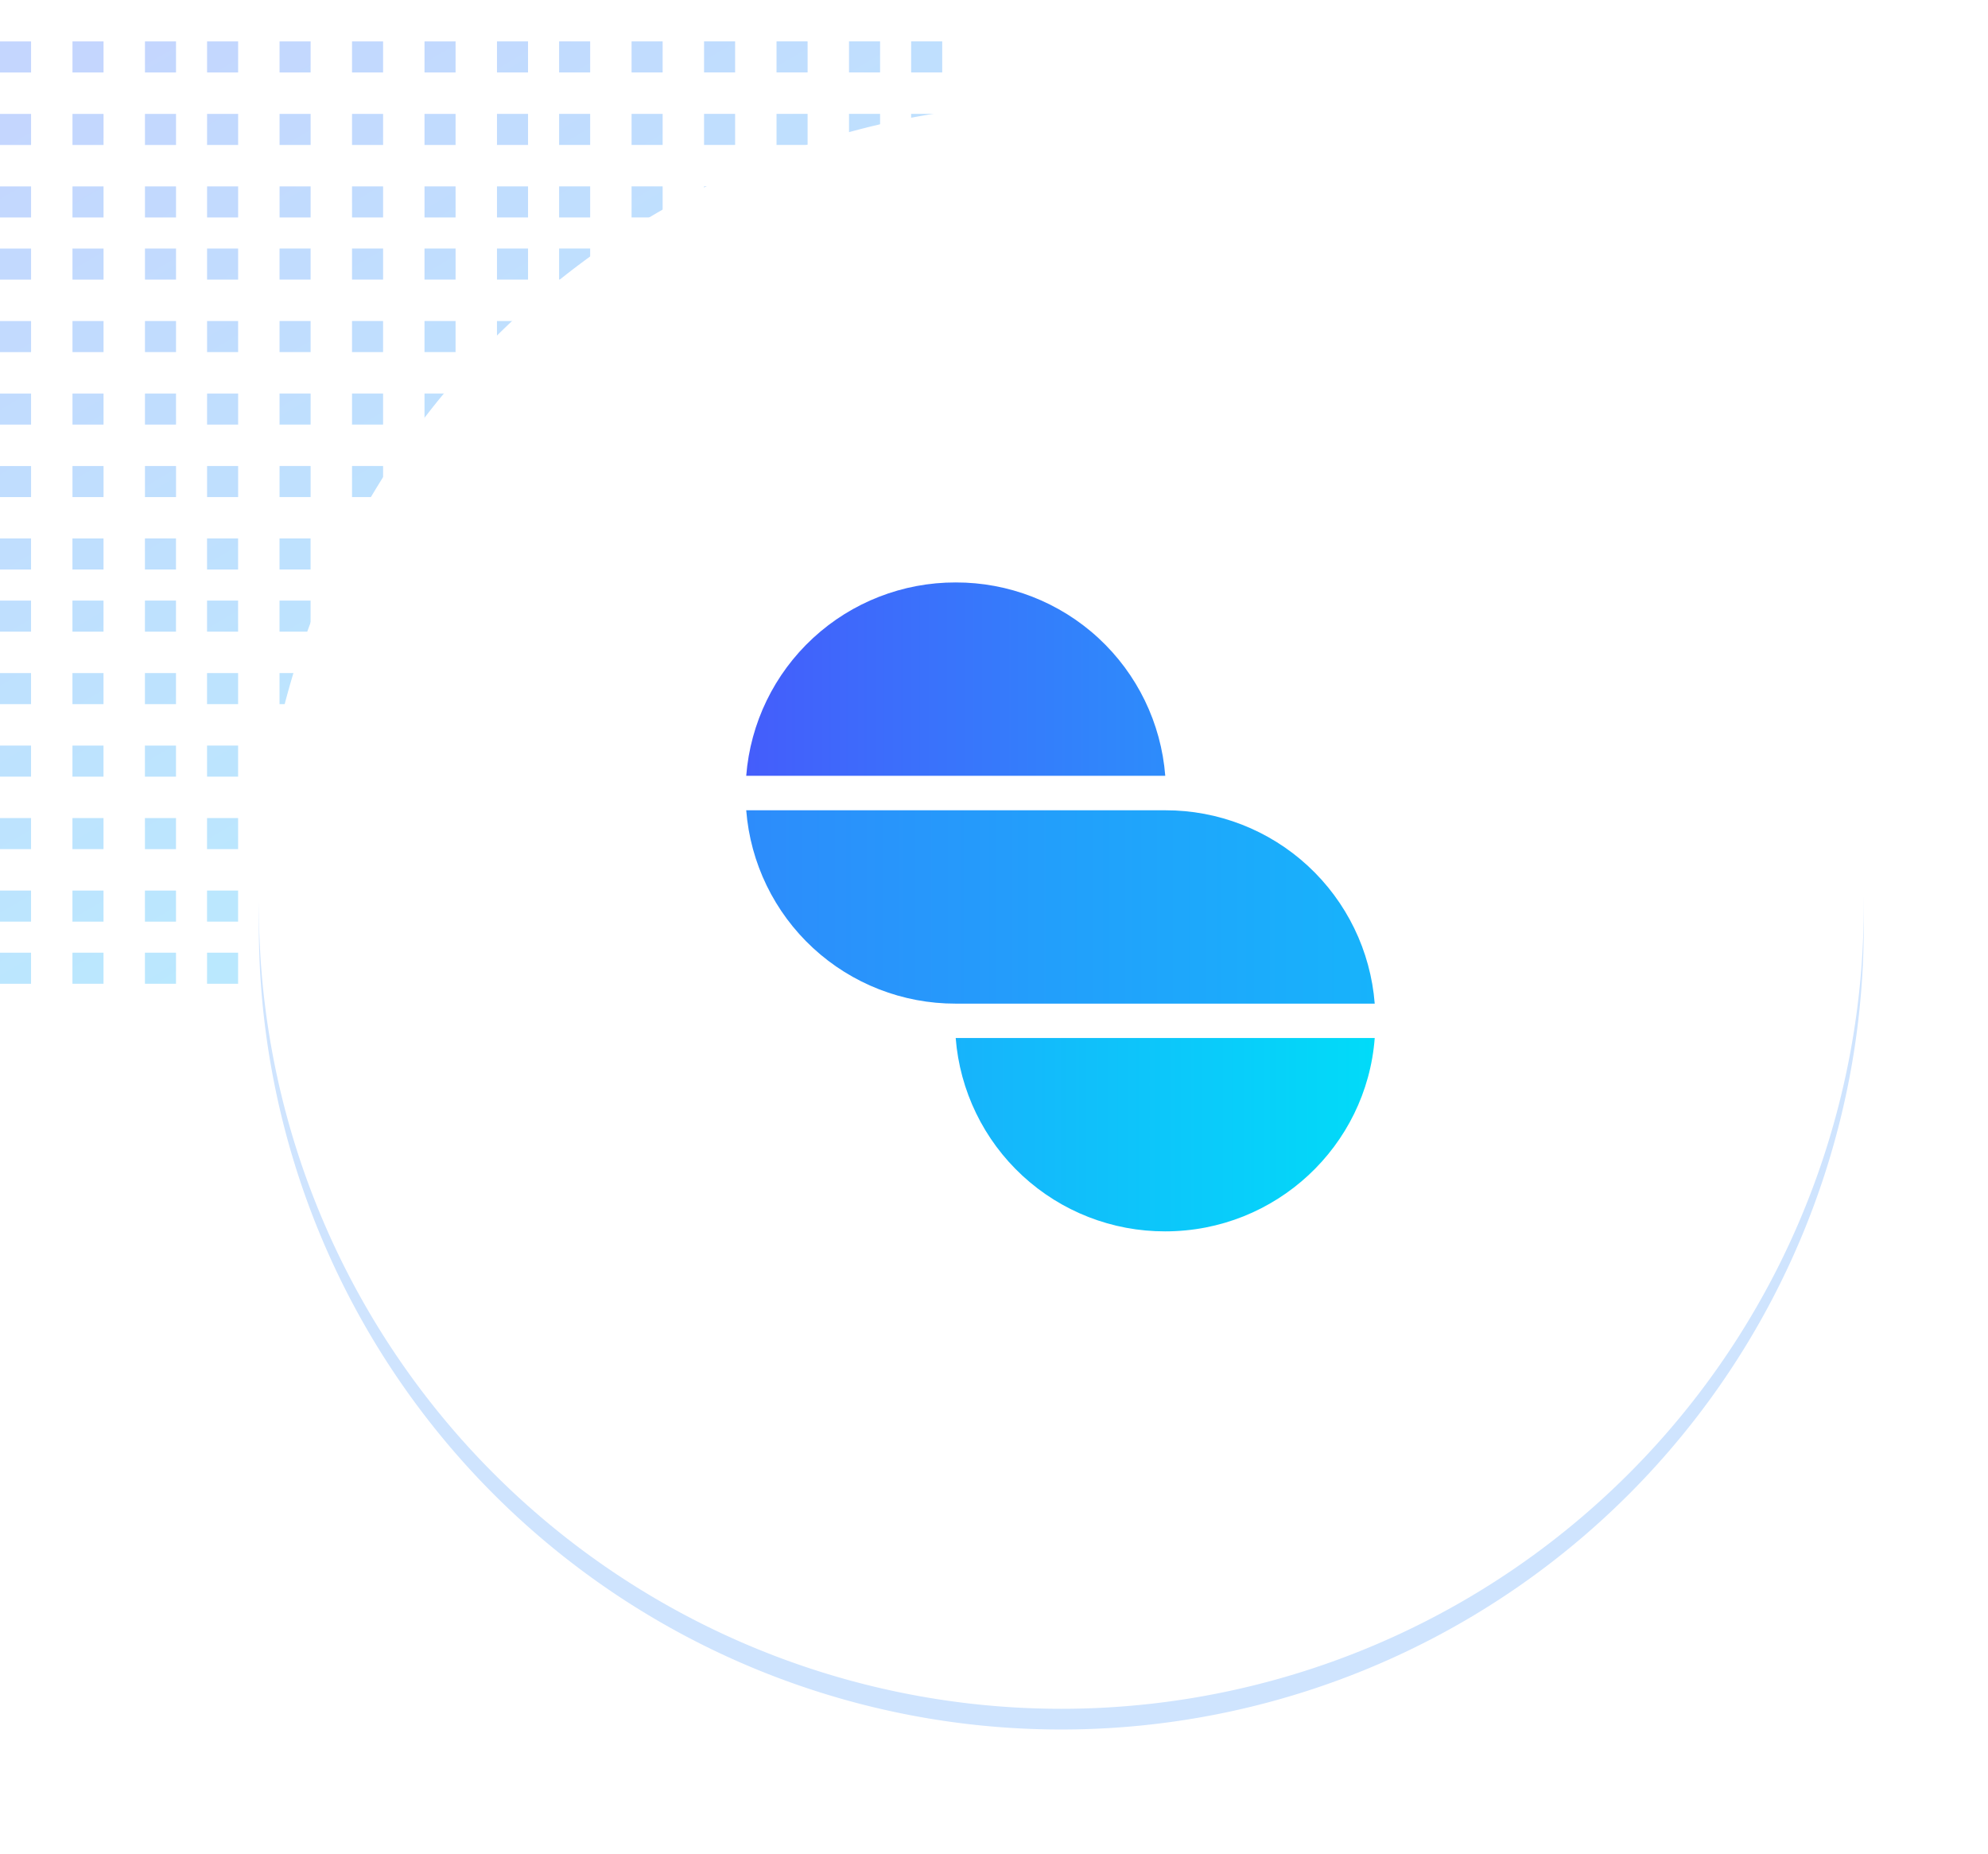 <svg xmlns="http://www.w3.org/2000/svg" xmlns:xlink="http://www.w3.org/1999/xlink" width="192" height="179" viewBox="0 0 192 179"><defs><path id="h4a8a" d="M563 3709.5a77.5 77.5 0 1 1 155 0 77.5 77.5 0 0 1-155 0z"/><path id="h4a8e" d="M538 3629v-3h3v3zm0 7v-3h3v3zm0 7v-3h3v3zm0 6v-3h3v3zm0 7v-3h3v3zm0 7v-3h3v3zm0 7v-3h3v3zm7-41v-3h3v3zm0 7v-3h3v3zm0 7v-3h3v3zm0 6v-3h3v3zm0 7v-3h3v3zm0 7v-3h3v3zm0 7v-3h3v3zm7-41v-3h3v3zm0 7v-3h3v3zm0 7v-3h3v3zm0 6v-3h3v3zm0 7v-3h3v3zm0 7v-3h3v3zm0 7v-3h3v3zm6-41v-3h3v3zm0 7v-3h3v3zm0 7v-3h3v3zm0 6v-3h3v3zm0 7v-3h3v3zm0 7v-3h3v3zm0 7v-3h3v3zm7-41v-3h3v3zm7 0v-3h3v3zm7 0v-3h3v3zm-14 7v-3h3v3zm7 0v-3h3v3zm7 0v-3h3v3zm-14 7v-3h3v3zm7 0v-3h3v3zm7 0v-3h3v3zm-14 6v-3h3v3zm7 0v-3h3v3zm7 0v-3h3v3zm-14 7v-3h3v3zm7 0v-3h3v3zm7 0v-3h3v3zm-14 7v-3h3v3zm7 0v-3h3v3zm7 0v-3h3v3zm-14 7v-3h3v3zm7 0v-3h3v3zm7 0v-3h3v3zm7-41v-3h3v3zm0 7v-3h3v3zm0 7v-3h3v3zm0 6v-3h3v3zm0 7v-3h3v3zm0 7v-3h3v3zm0 7v-3h3v3zm6-41v-3h3v3zm0 7v-3h3v3zm0 7v-3h3v3zm0 6v-3h3v3zm0 7v-3h3v3zm0 7v-3h3v3zm0 7v-3h3v3zm7-41v-3h3v3zm0 7v-3h3v3zm0 7v-3h3v3zm0 6v-3h3v3zm0 7v-3h3v3zm0 7v-3h3v3zm0 7v-3h3v3zm7-41v-3h3v3zm0 7v-3h3v3zm0 7v-3h3v3zm0 6v-3h3v3zm0 7v-3h3v3zm0 7v-3h3v3zm0 7v-3h3v3zm7-41v-3h3v3zm7 0v-3h3v3zm6 0v-3h3v3zm-13 7v-3h3v3zm7 0v-3h3v3zm6 0v-3h3v3zm-13 7v-3h3v3zm7 0v-3h3v3zm6 0v-3h3v3zm-13 6v-3h3v3zm7 0v-3h3v3zm6 0v-3h3v3zm-13 7v-3h3v3zm7 0v-3h3v3zm6 0v-3h3v3zm-13 7v-3h3v3zm7 0v-3h3v3zm6 0v-3h3v3zm-13 7v-3h3v3zm7 0v-3h3v3zm6 0v-3h3v3zm-40 7v-3h3v3zm0 6v-3h3v3zm0 7v-3h3v3zm0 7v-3h3v3zm0 7v-3h3v3zm0 7v-3h3v3zm0 6v-3h3v3zm6-40v-3h3v3zm0 6v-3h3v3zm0 7v-3h3v3zm0 7v-3h3v3zm0 7v-3h3v3zm0 7v-3h3v3zm0 6v-3h3v3zm7-40v-3h3v3zm0 6v-3h3v3zm0 7v-3h3v3zm0 7v-3h3v3zm0 7v-3h3v3zm0 7v-3h3v3zm0 6v-3h3v3zm7-40v-3h3v3zm0 6v-3h3v3zm0 7v-3h3v3zm0 7v-3h3v3zm0 7v-3h3v3zm0 7v-3h3v3zm0 6v-3h3v3zm7-40v-3h3v3zm7 0v-3h3v3zm6 0v-3h3v3zm-13 6v-3h3v3zm7 0v-3h3v3zm6 0v-3h3v3zm-13 7v-3h3v3zm7 0v-3h3v3zm6 0v-3h3v3zm-13 7v-3h3v3zm7 0v-3h3v3zm6 0v-3h3v3zm-13 7v-3h3v3zm7 0v-3h3v3zm6 0v-3h3v3zm-13 7v-3h3v3zm7 0v-3h3v3zm6 0v-3h3v3zm-13 6v-3h3v3zm7 0v-3h3v3zm6 0v-3h3v3zm-88-40v-3h3v3zm0 6v-3h3v3zm0 7v-3h3v3zm0 7v-3h3v3zm0 7v-3h3v3zm0 7v-3h3v3zm0 6v-3h3v3zm7-40v-3h3v3zm0 6v-3h3v3zm0 7v-3h3v3zm0 7v-3h3v3zm0 7v-3h3v3zm0 7v-3h3v3zm0 6v-3h3v3zm7-40v-3h3v3zm0 6v-3h3v3zm0 7v-3h3v3zm0 7v-3h3v3zm0 7v-3h3v3zm0 7v-3h3v3zm0 6v-3h3v3zm6-40v-3h3v3zm0 6v-3h3v3zm0 7v-3h3v3zm0 7v-3h3v3zm0 7v-3h3v3zm0 7v-3h3v3zm0 6v-3h3v3zm7-40v-3h3v3zm7 0v-3h3v3zm7 0v-3h3v3zm-14 6v-3h3v3zm7 0v-3h3v3zm7 0v-3h3v3zm-14 7v-3h3v3zm7 0v-3h3v3zm7 0v-3h3v3zm-14 7v-3h3v3zm7 0v-3h3v3zm7 0v-3h3v3zm-14 7v-3h3v3zm7 0v-3h3v3zm7 0v-3h3v3zm-14 7v-3h3v3zm7 0v-3h3v3zm7 0v-3h3v3zm-14 6v-3h3v3zm7 0v-3h3v3zm7 0v-3h3v3z"/><path id="h4a8b" d="M630.3 3722.23a20.25 20.25 0 0 0 20.23 18.67c10.7 0 19.45-8.23 20.24-18.67z"/><path id="h4a8c" d="M610.07 3696.91h40.47a20.25 20.25 0 0 0-20.24-18.67 20.25 20.25 0 0 0-20.23 18.67"/><path id="h4a8d" d="M610.07 3700.24a20.25 20.25 0 0 0 20.23 18.67h40.47a20.25 20.25 0 0 0-20.23-18.67z"/><linearGradient id="h4a8f" x1="556.72" x2="616.94" y1="3621.6" y2="3723.99" gradientUnits="userSpaceOnUse"><stop offset="0" stop-color="#3975fb"/><stop offset="1" stop-color="#0acdfa"/></linearGradient><mask id="h4a8h" width="2" height="2" x="-1" y="-1"><path fill="#fff" d="M563 3632h155v155H563z"/><use xlink:href="#h4a8a"/></mask><filter id="h4a8g" width="201" height="203" x="540" y="3622" filterUnits="userSpaceOnUse"><feOffset dy="2" in="SourceGraphic" result="FeOffset5907Out"/><feGaussianBlur in="FeOffset5907Out" result="FeGaussianBlur5908Out" stdDeviation="5.2 5.2"/></filter><linearGradient id="h4a8j" x1="630.3" x2="670.76" y1="3731.57" y2="3731.57" gradientUnits="userSpaceOnUse"><stop offset="0" stop-color="#17b3fb"/><stop offset="1" stop-color="#01dbf9"/></linearGradient><linearGradient id="h4a8l" x1="610.07" x2="650.53" y1="3687.58" y2="3687.58" gradientUnits="userSpaceOnUse"><stop offset="0" stop-color="#445dfb"/><stop offset="1" stop-color="#2d8cfb"/></linearGradient><linearGradient id="h4a8n" x1="610.07" x2="670.76" y1="3709.58" y2="3709.58" gradientUnits="userSpaceOnUse"><stop offset="0" stop-color="#2d8cfb"/><stop offset="1" stop-color="#17b3fb"/></linearGradient><clipPath id="h4a8i"><use xlink:href="#h4a8b"/></clipPath><clipPath id="h4a8k"><use xlink:href="#h4a8c"/></clipPath><clipPath id="h4a8m"><use xlink:href="#h4a8d"/></clipPath></defs><g><g transform="translate(-538 -3622)"><g opacity=".3"><use fill="url(#h4a8f)" xlink:href="#h4a8e"/></g><g><g><g filter="url(#h4a8g)"><use fill="none" stroke-width="0" mask="url(&quot;#h4a8h&quot;)" xlink:href="#h4a8a"/><use fill="#cfe4fe" xlink:href="#h4a8a"/></g><use fill="#fff" xlink:href="#h4a8a"/></g><g><g><g/><g clip-path="url(#h4a8i)"><use fill="url(#h4a8j)" xlink:href="#h4a8b"/></g></g><g><g/><g clip-path="url(#h4a8k)"><use fill="url(#h4a8l)" xlink:href="#h4a8c"/></g></g><g><g/><g clip-path="url(#h4a8m)"><use fill="url(#h4a8n)" xlink:href="#h4a8d"/></g></g></g></g></g></g></svg>